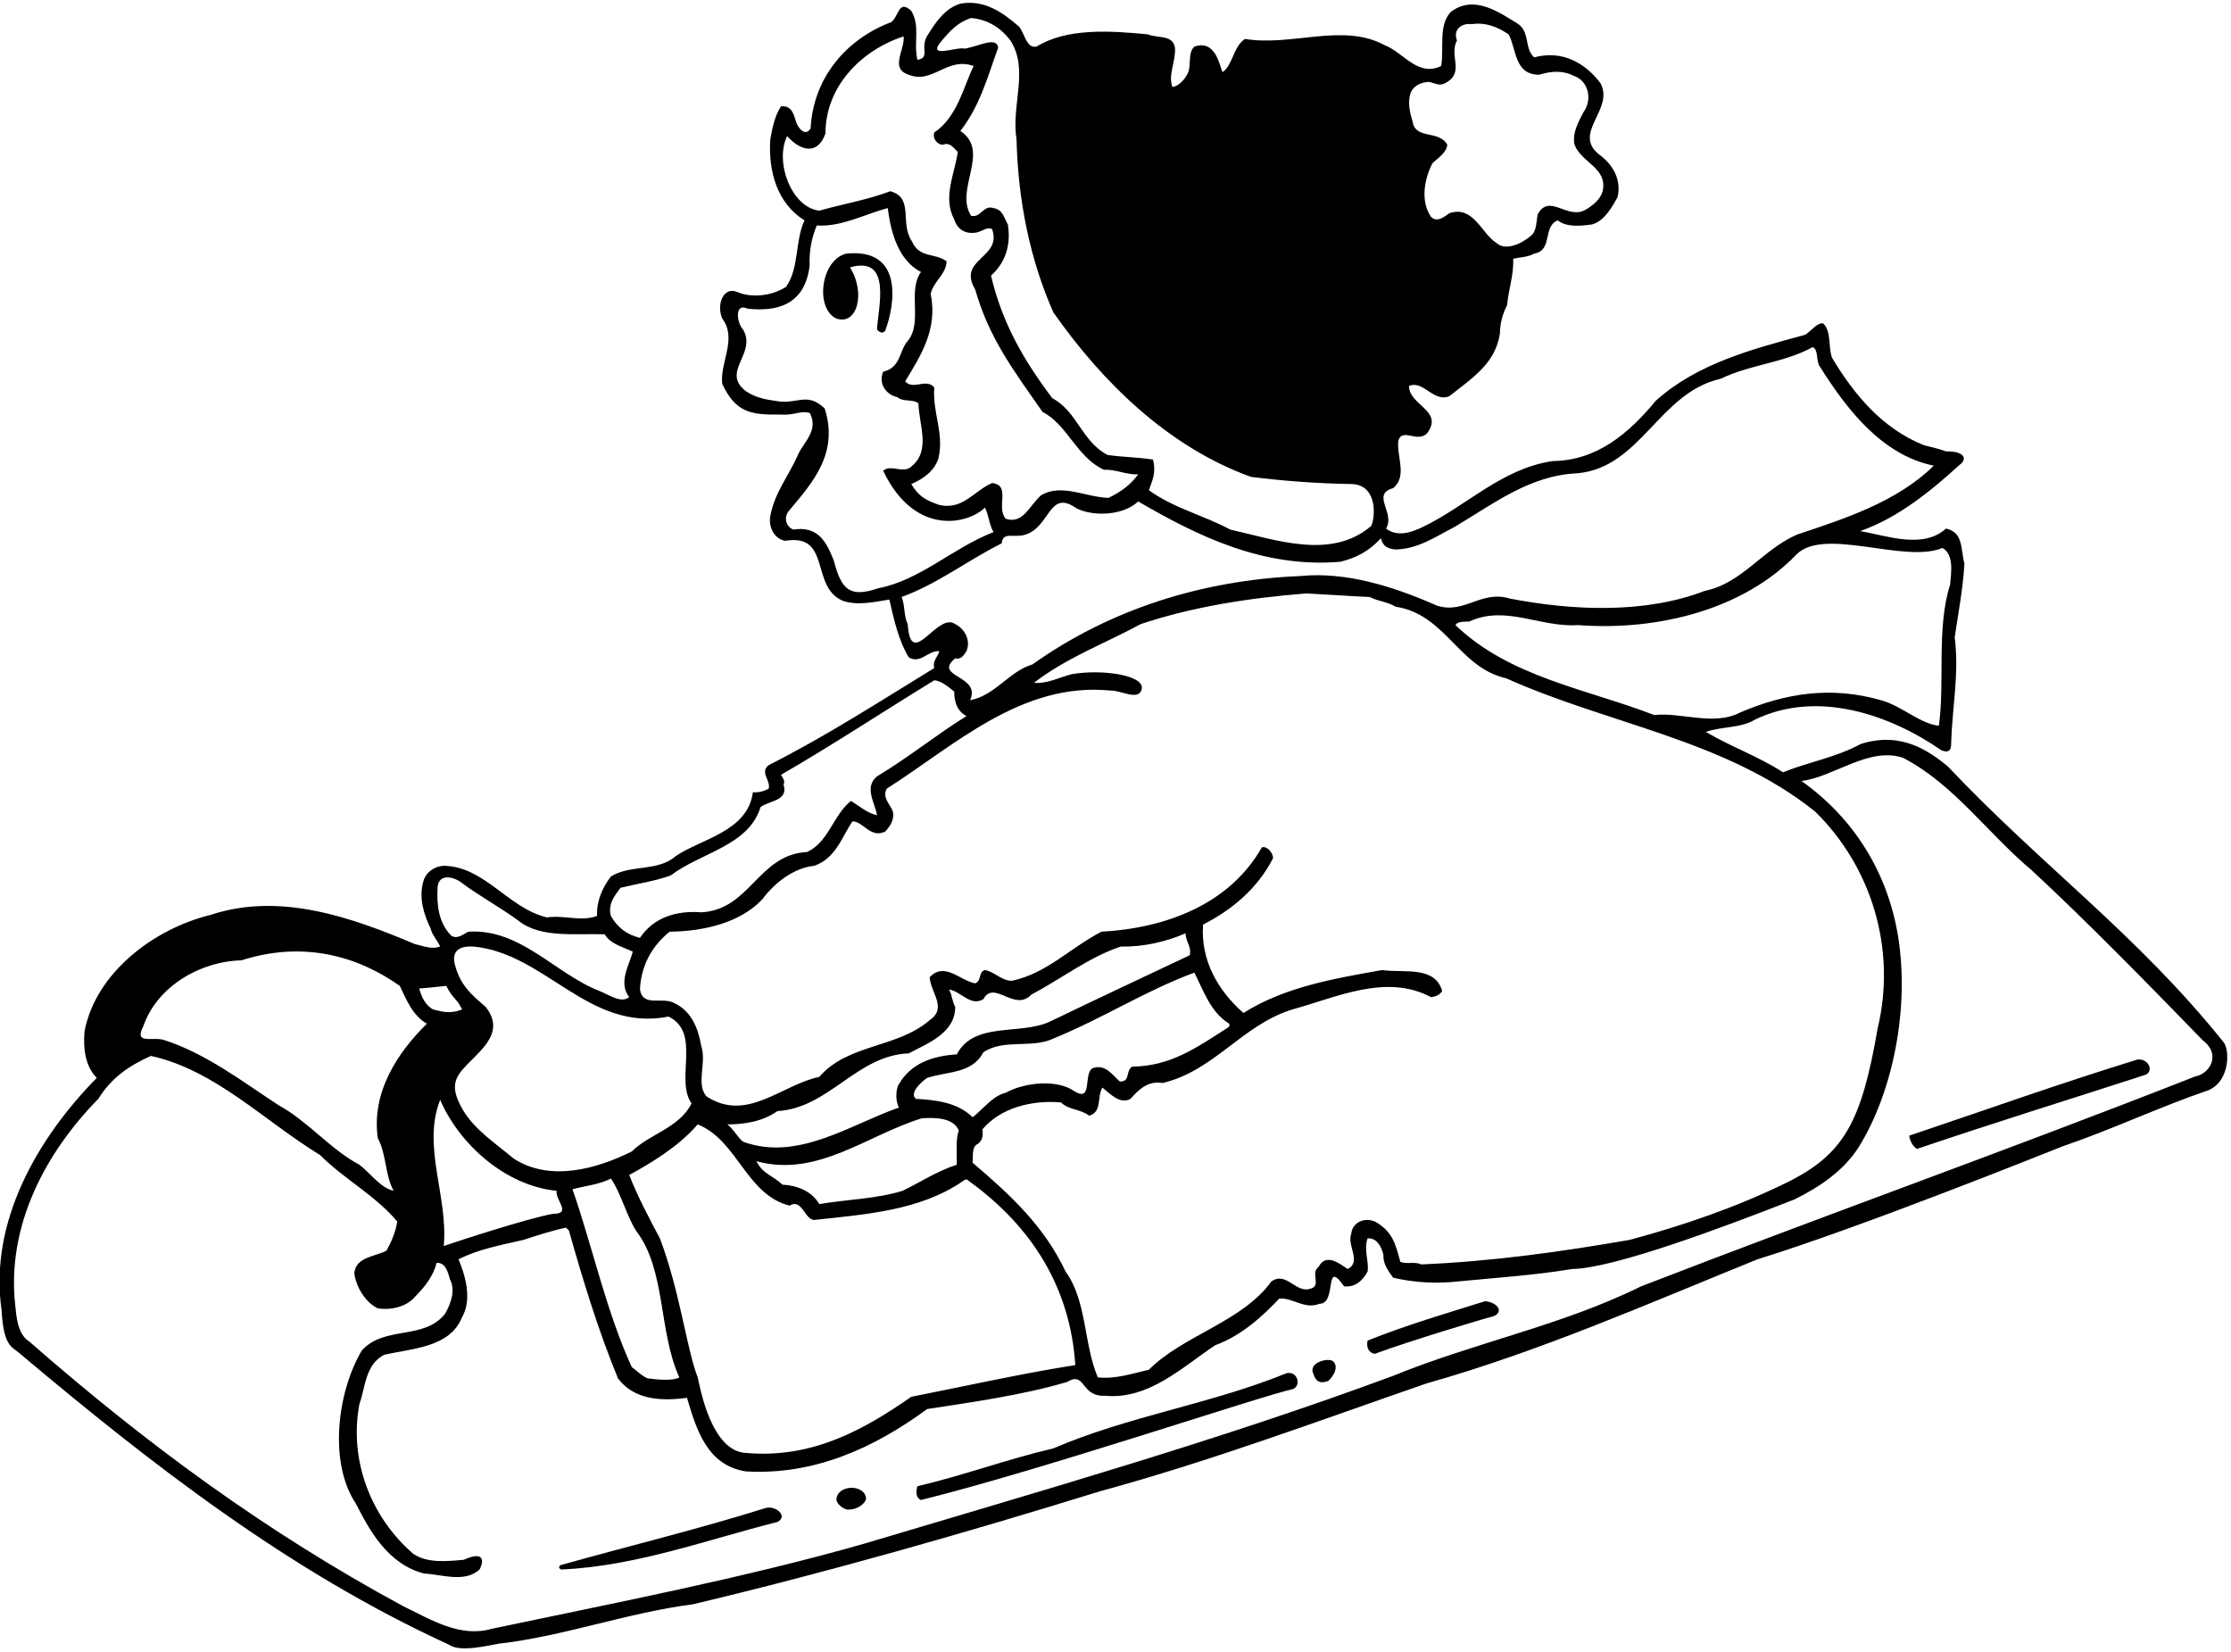<?xml version="1.0" encoding="UTF-8"?>
<svg xmlns="http://www.w3.org/2000/svg" xmlns:xlink="http://www.w3.org/1999/xlink" width="489pt" height="362pt" viewBox="0 0 489 362" version="1.1">
<g id="surface1">
<path style=" stroke:none;fill-rule:nonzero;fill:rgb(0%,0%,0%);fill-opacity:1;" d="M 487.355 228.391 C 468.426 204.762 447.371 189.641 426.875 167.91 C 423.164 164.949 417.004 160.117 407.836 163.059 C 402.234 166.082 396.637 166.902 390.812 169.258 C 385.438 165.785 379.387 163.656 373.898 160.406 C 377.371 159.176 381.516 159.625 384.652 157.719 C 398.316 151.113 414.219 156.602 425.531 164.441 C 427.152 165.09 427.715 164.387 427.66 162.871 C 427.883 155.145 429.453 147.641 428.441 139.688 C 429.227 134.312 430.234 129.16 430.57 123.559 C 429.688 120.062 430.348 116.727 426.539 115.832 C 421.5 120.426 413.547 117.398 407.723 116.391 C 416.121 113.48 423.402 107.434 429.562 101.832 C 431.004 100.898 431.074 98.867 426.539 98.922 C 424.973 98.359 423.234 97.957 421.723 97.578 C 412.652 93.992 406.379 86.488 401.562 78.426 C 400.668 76.074 401.453 72.711 399.66 70.922 C 398.426 70.473 396.859 72.711 395.629 73.383 C 384.094 76.52 371.996 79.656 362.926 87.832 C 356.988 95 350.043 100.938 340.301 101.047 C 329.102 102.73 321.598 110.793 311.852 115.496 C 309.277 116.727 306.254 117.734 303.789 115.832 C 305.914 112.473 300.43 108.328 305.355 106.984 C 308.492 104.406 306.141 100.152 306.477 96.68 C 307.262 93.547 310.73 97.238 312.859 94.887 C 316.445 89.961 308.828 88.84 308.828 84.586 C 311.965 83.238 314.203 88.281 317.676 86.824 C 322.605 82.902 327.758 79.77 328.766 73.047 C 328.766 70.809 329.438 68.566 330.332 66.891 C 330.668 63.191 331.789 60.504 331.676 56.695 C 333.242 56.359 334.926 56.359 336.27 55.578 C 340.41 54.906 338.059 49.641 341.422 48.297 C 343.438 49.863 346.461 49.527 348.926 49.191 C 351.613 48.52 353.402 45.273 354.523 43.258 C 355.531 39.227 353.293 35.863 350.492 33.848 C 344.555 29.145 353.852 23.992 350.828 18.281 C 347.578 13.914 342.539 10.891 336.27 12.57 C 334.027 10.664 335.484 6.855 332.461 5.066 C 328.43 2.602 323.051 -1.207 318.012 2.602 C 315.211 5.512 316.555 10.555 315.883 14.473 C 310.73 16.938 307.598 11.449 303.453 9.883 C 294.379 4.953 283.18 10.219 272.875 8.535 C 270.301 10.219 270.188 14.359 267.949 15.816 C 267.277 14.141 266.344 8.609 261.789 10.219 C 260.332 11.562 261.117 14.023 260.445 15.816 C 259.883 17.16 258.539 18.84 256.973 19.066 C 255.965 16.379 257.758 13.465 257.531 10.441 C 257.086 7.527 253.613 8.426 251.598 7.527 C 243.422 6.746 233.898 6.074 227.18 10.219 C 224.941 10.664 224.605 7.305 223.371 5.848 C 220.012 2.938 215.867 -0.199 210.492 0.809 C 207.133 1.816 205.117 4.84 203.438 7.527 C 201.402 10.391 204.109 12.57 201.086 13.129 C 200.188 9.32 201.758 5.738 199.742 2.379 C 196.941 -0.199 197.051 3.496 195.371 4.84 C 185.516 8.535 178.238 17.051 177.676 28.137 C 176.555 29.988 175 28.234 174.52 26.77 C 173.98 25.117 173.555 23.023 171.18 23.32 C 169.836 25.336 169.277 28.023 168.828 30.602 C 168.379 37.656 170.395 44.602 176.332 48.297 C 174.203 52.891 175.215 58.711 172.301 62.855 C 169.391 64.762 164.91 65.434 161.547 63.977 C 158.492 62.746 157.012 66.812 158.301 69.801 C 161.66 74.281 157.742 79.434 158.301 84.137 C 161.215 90.297 164.406 90.969 171.012 90.855 C 174.105 91.098 175.363 89.906 177.508 90.52 C 179.414 94.215 176.391 96.68 175.047 99.367 C 172.918 104.297 169.836 107.77 168.828 113.145 C 168.434 115.18 169.484 118.047 172.078 118.52 C 182.27 116.84 177.562 128.488 184.621 131.625 C 187.867 132.855 192.012 131.848 194.926 131.398 C 195.934 135.77 196.941 140.359 199.18 144.055 C 201.758 145.625 203.438 142.488 205.898 142.711 C 205.562 143.945 204.332 144.84 204.781 146.406 C 193.246 153.465 181.148 161.305 168.492 167.688 C 166.477 169.258 168.941 170.938 168.492 172.84 C 167.484 173.398 166.363 173.734 165.02 173.625 C 163.902 182.246 153.711 183.816 148.109 187.625 C 144.188 191.098 138.141 189.414 133.887 192.105 C 132.094 194.457 130.75 197.367 130.859 200.727 C 127.391 202.07 123.691 200.504 119.887 201.062 C 111.371 199.047 106.223 189.863 97.262 189.754 C 95.074 189.867 93.23 191.32 92.781 193.223 C 91.715 196.867 93.004 200.617 94.348 203.414 C 94.797 205.098 95.844 206.039 96.477 207.449 C 94.574 208.121 92.973 207.367 90.879 206.887 C 77.102 201.062 61.422 195.465 46.188 200.504 C 33.758 203.527 20.988 213.16 18.527 226.039 C 18.191 229.961 18.75 233.77 21.215 236.23 C 8.262 249.383 -2.422 267.77 0.34 287.082 C 0.785 295.008 2.523 295.094 4.176 296.496 C 33.027 320.77 63.242 344.348 98.383 360.438 C 100.812 362.207 107.113 360.598 109.352 360.227 C 123.477 358.625 137.438 353.461 151.914 351.59 C 181.598 344.535 211.723 335.91 241.066 326.84 C 265.707 320.121 289.004 311.383 312.637 303.207 C 337.613 296.152 361.691 285.512 385.211 275.992 C 408.059 268.934 448.992 252.449 452.074 251.238 C 462.938 247.543 473.242 242.617 484.105 238.922 C 488.922 236.793 488.684 229.84 487.355 228.391 Z M 309.164 20.41 C 309.723 18.953 311.234 18.02 313.195 17.945 C 314.766 18.281 315.66 19.066 317.227 17.945 C 320.926 15.703 317.562 12.008 319.355 8.871 C 318.348 6.297 320.613 5 322.605 5.289 C 325.738 4.84 328.316 5.961 330.668 7.527 C 332.461 10.891 331.898 16.379 337.387 16.379 C 339.852 15.594 342.539 15.367 344.891 16.602 C 348.141 17.609 349.148 21.863 347.02 24.664 C 346.012 26.68 344.555 29.145 345.117 31.723 C 346.684 35.754 352.395 36.762 351.277 41.91 C 350.828 43.594 349.262 44.938 347.578 45.945 C 343.547 48.297 339.629 42.246 337.051 46.953 C 336.715 48.52 336.828 50.535 335.707 51.547 C 333.691 53.336 330.012 55.145 327.98 53.227 C 324.73 51.211 322.941 44.938 317.676 46.73 C 316.555 47.512 314.988 48.855 313.645 47.512 C 311.293 44.039 312.188 39.227 313.98 35.754 C 315.324 34.52 317.004 33.512 317.227 31.723 C 315.324 28.359 310.172 30.715 309.613 26.57 C 309.051 24.891 308.492 22.426 309.164 20.41 Z M 397.867 177.879 C 410.074 189.863 415.789 207.785 411.531 225.48 C 408.012 245.812 404.258 253.016 391.422 259.277 C 380.523 264.594 369.055 268.543 357.211 271.734 C 342.316 274.312 327.309 276.441 311.516 277.113 C 310.172 276.441 308.27 277.113 306.926 276.551 C 305.914 272.742 305.242 269.832 301.324 267.703 C 298.859 266.695 296.395 268.039 296.172 270.391 C 295.164 272.969 298.523 276.551 295.387 278.121 C 293.82 277.113 290.684 274.422 289.004 277.672 C 287.324 278.902 289.227 281.145 287.883 282.152 C 284.188 284.168 282.285 278.457 278.699 280.809 C 272.203 289.77 259.438 292.566 251.82 300.184 C 248.461 300.969 244.43 302.312 240.621 301.863 C 237.484 294.473 238.27 285.176 233.562 278.68 C 228.859 268.711 221.469 261.879 213.18 254.824 C 213.293 253.367 213.023 251.258 214.188 250.793 C 215.336 250.066 215.543 248.879 215.309 247.543 C 219.227 242.84 226.062 241.047 232.555 241.609 C 234.234 243.285 236.926 243.062 238.715 244.52 C 241.629 243.734 240.395 240.375 241.629 238.359 C 243.086 239.48 245.438 242.168 247.789 240.824 C 249.578 238.809 251.598 236.793 254.844 237.352 C 266.156 234.664 272.316 224.586 283.293 221.223 C 292.812 218.648 303.789 213.273 313.645 218.535 C 314.664 218.43 315.547 218.09 316.109 217.191 C 314.539 211.594 307.598 213.273 302.891 212.602 C 292.254 214.504 281.613 216.297 272.539 222.008 C 266.941 217.078 263.133 210.473 263.691 202.633 C 270.074 199.383 275.676 194.68 279.035 188.07 C 279.035 186.84 277.633 185.316 276.57 185.719 C 269.516 198.152 255.629 203.414 241.402 204.199 C 234.348 207.895 229.531 213.273 221.805 214.953 C 219.453 214.953 217.996 212.938 215.867 212.602 C 214.41 213.047 215.195 214.953 213.738 215.512 C 210.492 214.953 207.02 210.695 203.773 214.168 C 203.996 217.641 207.691 220.887 203.773 223.574 C 196.715 229.734 185.852 228.727 179.578 236.008 C 171.18 237.801 163.676 246.09 154.828 240.266 C 152.477 237.465 154.941 232.984 153.711 229.289 C 153.035 225.367 151.578 221.672 147.887 219.879 C 145.195 218.312 140.941 220.887 140.27 216.855 C 140.492 211.93 142.621 207.559 146.766 204.199 C 154.492 204.09 162.332 202.184 167.148 197.031 C 169.613 193.672 173.867 190.199 178.461 189.754 C 183.277 188.07 184.508 183.367 186.859 180.008 C 189.215 180.008 190.781 183.816 194.027 182.246 C 195.148 181.016 196.047 179.672 195.711 177.879 C 195.262 176.426 193.246 174.855 194.363 172.84 C 209.035 163.543 223.82 149.434 243.309 151.336 C 245.66 151.223 249.633 153.746 250.254 151 C 250.895 147.938 241.445 146.609 234.906 147.754 C 232.219 148.426 229.645 149.879 226.621 149.656 C 233.676 144.168 242.188 141.031 250.027 136.777 C 261.453 132.969 273.66 131.062 286.316 130.055 C 290.906 130.281 295.277 130.617 300.203 130.84 C 302.203 131.84 304.023 131.84 305.914 132.969 C 316.891 134.648 319.691 146.297 330.109 148.648 C 352.844 158.84 378.156 162.09 397.867 177.879 Z M 96.477 241.047 C 100.621 250.68 110.699 259.863 122.012 260.984 C 121.566 262.887 125.484 266.023 121.23 266.023 C 115.516 267.031 99.5 272.297 97.262 273.078 C 98.27 262.215 92.445 251.238 96.477 241.047 Z M 112.605 253.93 C 109.027 250.883 104.004 247.633 101.469 243.266 C 98.582 238.297 99.52 236.238 102.391 233.305 C 105.992 229.629 110.617 225.988 106.445 220.664 C 103.309 217.977 100.746 215.84 99.625 211.078 C 99.02 208.086 101.164 207.297 103.758 207.449 C 119.551 208.902 129.07 226.266 146.539 222.793 C 153.82 226.375 147.887 236.566 151.578 241.832 C 148.895 247.207 142.285 248.551 138.477 252.359 C 130.859 256.168 120.559 259.078 112.605 253.93 Z M 133.887 258.297 C 136.012 261.207 137.355 266.582 139.484 269.832 C 145.98 278.344 144.301 291.785 148.895 301.863 C 147.66 302.648 144.414 302.422 141.949 302.086 C 140.605 301.527 139.484 300.297 138.477 299.625 C 132.879 287.414 129.852 273.191 125.484 260.648 C 128.285 259.863 131.309 259.641 133.887 258.297 Z M 144.637 271.398 C 142.285 267.031 139.711 262.102 137.914 257.512 C 142.621 254.938 148.668 251.352 152.926 246.426 C 161.66 249.895 163.562 261.879 173.086 264.23 C 175.773 262.551 176.344 267.289 178.461 267.367 C 189.66 266.137 201.645 265.352 211.051 258.855 C 211.555 258.469 211.836 258.297 212.395 258.855 C 226.172 268.824 234.57 282.152 235.691 299.176 C 223.598 301.078 211.723 303.77 199.742 306.121 C 189.438 313.289 178.125 319.672 163.676 318.441 C 155.891 318.258 153.453 304.105 152.926 301.863 C 150.508 295.691 149.047 283.039 144.637 271.398 Z M 208.027 216.855 C 210.715 217.305 212.73 220.664 215.531 218.984 C 217.883 214.617 222.363 221.895 226.062 217.977 C 232.445 214.617 238.828 209.688 245.66 207.449 C 250.477 207.559 255.516 206.441 259.883 204.535 C 259.773 206.215 261.227 207.449 260.781 209.352 C 250.363 214.281 240.285 218.984 230.094 223.91 C 223.598 226.938 213.516 223.801 209.711 231.078 C 204.332 231.414 199.629 233.098 197.051 237.574 C 196.27 238.695 196.27 241.496 197.051 242.727 C 186.414 246.426 174.879 254.602 162.895 250.23 C 161.773 249.449 160.879 247.543 159.422 246.426 C 163.23 246.426 167.262 245.754 170.395 243.512 C 181.711 242.84 187.758 231.305 199.18 230.855 C 203.438 228.617 209.371 226.375 209.371 220.664 C 208.699 219.543 208.699 218.09 208.027 216.855 Z M 209.711 255.273 C 205.453 256.617 201.758 259.078 197.836 260.984 C 192.012 262.777 185.293 262.887 179.578 263.895 C 177.902 260.984 174.539 259.754 171.516 259.641 C 169.391 257.625 167.148 257.285 165.805 254.488 C 179.133 258.184 190.219 248.664 202.094 245.078 C 205.34 244.855 209.035 245.078 210.156 247.77 C 209.484 249.449 209.711 252.473 209.711 255.273 Z M 200.746 240.824 C 199.293 239.594 201.758 237.238 203.215 236.23 C 207.691 234.777 213.066 235.336 215.531 230.633 C 219.898 227.609 226.285 229.848 230.875 227.609 C 241.629 223.238 250.926 217.191 261.789 213.16 C 263.805 217.191 265.262 221.559 269.066 224.137 C 269.629 224.359 269.652 224.867 269.066 225.258 C 262.234 229.625 256.637 233.656 248.125 233.77 C 246.668 234.777 247.789 237.129 245.438 237.016 C 243.867 235.672 242.301 233.098 239.5 234.105 C 237.371 235.223 239.613 241.719 235.469 239.145 C 231.66 236.457 224.492 237.238 220.461 239.48 C 217.547 240.152 215.422 243.176 213.18 244.855 C 209.82 241.496 204.668 241.047 200.746 240.824 Z M 425.754 120.09 C 428.332 121.543 427.66 125.465 427.438 128.152 C 424.41 137.559 426.316 149.32 424.973 159.062 C 420.828 158.617 416.797 154.695 412.316 153.465 C 401.34 150.328 391.371 151.895 381.402 156.152 C 375.691 159.176 368.41 156.039 362.59 156.711 C 347.805 151 330.891 148.426 319.02 137 C 319.422 136.316 320.195 136.246 322.043 136.215 C 329.996 132.52 337.613 137.559 345.898 137 C 363.934 138.344 382.523 133.305 393.836 121.434 C 400.012 115.477 417.469 123.559 425.754 120.09 Z M 206.461 8.871 C 208.363 6.633 210.047 4.84 212.844 3.945 C 216.539 4.281 219.34 6.074 221.469 8.871 C 225.613 15.367 221.578 22.984 222.812 30.602 C 223.148 44.266 225.836 57.031 230.875 68.457 C 241.402 83.465 255.852 97.91 274.219 104.52 C 281.387 105.414 288.891 105.977 296.508 106.09 C 302.012 106.477 301.438 113.48 300.539 115.273 C 291.805 122.777 279.598 118.297 269.629 116.055 C 263.805 112.922 257.195 111.352 251.82 107.434 C 252.492 105.414 253.484 103.699 252.715 100.711 C 249.074 100.172 245.992 100.191 242.746 99.703 C 237.035 96.68 236.141 90.184 230.652 87.273 C 224.492 79.098 219.676 70.922 217.215 60.395 C 220.125 57.816 221.691 54.008 220.906 49.191 C 220.012 47.625 219.789 45.945 217.773 45.609 C 215.531 44.824 214.973 47.848 212.844 47.289 C 209.148 41.465 217.215 33.176 210.492 28.695 C 214.746 23.32 216.43 16.938 218.781 10.441 C 218.484 7.938 214.562 10.109 211.5 10.664 C 209.82 10.105 202.766 13.129 206.461 8.871 Z M 172.523 29.816 C 175.434 33.07 179.188 34.125 180.926 29.258 C 180.926 18.953 188.766 11 198.062 7.977 C 198.395 10.891 194.926 15.031 199.18 16.379 C 204.445 18.504 207.578 12.344 213.402 14.473 C 211.164 19.066 209.82 25.672 204.781 29.031 C 204.332 30.379 205.453 31.723 206.684 31.723 C 208.254 31.051 209.148 32.617 209.934 33.289 C 209.262 38.105 206.57 43.258 209.148 48.074 C 209.875 50.43 211.723 51.32 213.965 50.984 C 215.633 50.598 216.316 49.641 217.438 50.199 C 219.789 56.586 209.711 56.695 213.738 63.414 C 216.766 74.059 222.027 81 228.523 90.297 C 233.898 92.984 236.027 100.266 241.965 102.953 C 244.652 102.84 246.781 104.07 249.469 103.961 C 247.789 106.312 245.547 107.879 242.973 109.113 C 238.043 109 232.668 105.863 228.188 108.551 C 225.613 110.793 224.27 114.938 220.461 113.703 C 218.219 111.238 221.691 106.312 217.438 105.863 C 213.402 107.656 211.051 111.801 205.898 110.68 C 202.945 109.648 201.309 108.777 199.742 106.09 C 202.316 104.969 204.781 103.289 205.676 100.488 C 207.02 95 204.332 90.406 204.781 84.922 C 202.988 82.793 200.188 85.594 198.395 83.578 C 201.867 77.863 205.562 72.152 203.996 64.426 C 204.445 61.848 207.469 60.059 207.469 57.258 C 204.891 55.352 201.543 56.66 199.883 52.891 C 197.133 48.891 200.414 43.367 195.148 41.91 C 190.109 43.816 184.73 44.711 179.578 46.168 C 173.527 45.496 169.73 35.566 172.523 29.816 Z M 192.438 128.938 C 186.215 131.066 184.395 129.18 182.762 122.867 C 181.176 118.926 179.469 115.215 173.867 116.055 C 172.414 115.496 171.652 113.566 172.859 112.023 C 178.125 105.754 183.895 99.367 180.758 89.512 C 176.727 85.703 174.766 88.84 169.836 87.832 C 167.262 87.496 165.352 86.977 163.453 85.703 C 157.965 81.449 165.914 77.527 162.895 72.266 C 161.504 70.867 160.875 66.246 163.883 67.656 C 169.746 68.277 176.367 67.219 177.453 58.266 C 177.34 54.906 177.883 52.18 179.02 49.418 C 184.508 49.754 189.438 46.953 194.59 45.609 C 195.262 51.211 197.051 57.145 201.867 59.609 C 198.844 63.754 202.316 70.695 198.957 74.73 C 197.051 76.855 197.484 80.598 193.578 81.449 C 192.461 84.137 194.266 86.547 196.715 87.047 C 197.949 88.168 200.078 87.383 201.309 88.395 C 201.422 93.098 203.996 98.586 199.965 102.055 C 198.172 104.07 195.262 101.609 193.578 103.176 C 200.641 117.969 212.582 114.664 215.867 111.238 C 216.766 112.922 216.766 114.938 217.773 116.617 C 208.875 120.047 201.742 127.156 192.438 128.938 Z M 198.957 136.777 C 198.062 134.984 198.395 132.633 197.613 130.84 C 205.562 127.93 211.949 122.887 219.562 119.078 C 219.789 116.391 222.336 117.977 224.715 117.176 C 230.242 115.527 229.867 106.984 236.027 111.465 C 240.172 113.367 246.445 112.809 249.469 109.895 C 262.57 117.512 276.906 124.566 293.82 123.113 C 297.402 122.215 300.094 120.762 302.668 117.961 C 303.117 119.754 304.164 120.289 305.914 120.426 C 310.844 120.312 314.652 117.625 318.797 115.496 C 327.309 110.457 335.262 104.184 345.676 103.734 C 359.676 102.504 363.598 86.039 377.148 83.016 C 383.531 79.879 391.035 79.547 397.309 76.074 C 398.652 76.633 397.98 79.098 398.875 80.328 C 404.59 89.398 412.316 99.703 423.852 102.055 C 415.789 110.008 404.254 113.703 393.836 117.176 C 386.219 120.535 381.852 127.816 373.676 129.496 C 360.57 134.535 344.781 133.863 330.891 131.176 C 324.621 129.273 321.035 134.648 314.988 132.742 C 305.578 128.602 295.164 125.238 284.973 126.246 C 263.469 127.145 243.309 133.527 226.285 145.625 C 221.242 147.078 218.109 152.457 212.621 153.465 C 215.195 147.977 204.332 148.426 209.371 144.281 C 210.492 144.617 211.133 143.809 211.836 142.711 C 212.844 140.246 211.387 137.785 209.371 136.777 C 205.453 133.977 199.629 147.191 198.957 136.777 Z M 136.012 194.566 C 139.711 193.672 143.516 193.113 146.988 191.879 C 153.598 186.84 164.125 185.383 166.699 176.871 C 168.715 175.414 172.859 175.527 171.742 171.945 C 172.145 171.109 171.586 170.547 171.18 169.816 C 182.605 163.207 193.246 156.152 204.781 149.098 C 206.348 149.207 208.027 150.664 209.148 151.559 C 209.148 153.688 209.711 155.816 211.836 156.938 C 205.004 161.191 199.293 165.895 192.234 170.152 C 189.324 172.504 191.789 175.977 192.234 178.664 C 190.109 178.215 188.316 176.648 186.523 175.527 C 182.605 178.664 181.598 184.602 176.895 186.727 C 166.141 187.289 164.461 199.383 153.711 199.945 C 148.109 199.496 143.18 201.176 140.27 205.543 C 137.469 204.871 135.34 203.305 133.887 200.727 C 133.215 198.152 134.668 196.359 136.012 194.566 Z M 95.918 194.344 C 96.195 191.828 98.645 191.828 100.844 193.223 C 104.988 196.359 109.469 198.711 113.727 201.848 C 118.539 205.656 126.27 204.535 132.539 204.762 C 133.773 206.887 136.574 207.559 138.699 208.566 C 137.914 211.594 135.453 215.289 137.914 218.535 C 136.125 219.992 133.438 217.977 131.422 217.191 C 121.789 213.496 114.062 203.414 102.637 204.199 C 101.516 204.762 100.285 205.879 98.941 205.098 C 96.027 202.184 95.691 198.039 95.918 194.344 Z M 97.82 216.07 C 98.492 217.414 98.996 218.105 100.113 219.34 C 100.449 219.676 101.023 220.668 101.293 221.223 C 98.504 222.348 96.754 221.648 94.91 221.223 C 93.117 220.215 92.332 218.312 91.887 216.633 C 93.676 216.539 95.773 216.258 97.82 216.07 Z M 31.406 224.922 C 34.43 216.184 43.836 210.695 52.91 210.473 C 66.348 206.145 78.348 209.477 87.629 216.07 C 89.086 219.098 90.43 222.566 93.566 224.359 C 87.18 230.633 81.355 239.367 82.812 249.449 C 84.719 252.922 84.383 257.625 86.285 260.984 C 83.371 260.312 81.246 257.176 78.781 255.273 C 72.285 251.801 67.691 245.863 60.973 242.168 C 53.133 237.016 45.07 230.855 35.996 227.945 C 33.543 227.109 29.277 229.062 31.406 224.922 Z M 481.121 235.93 C 439.797 252.168 400.781 266.023 359.676 281.926 C 342.539 290.441 323.164 294.246 305.355 301.527 C 267.613 315.527 228.188 326.727 189.215 338.375 C 162.895 345.879 134.895 351.254 107.789 356.969 C 100.844 358.984 94.461 354.949 88.414 352.039 C 58.398 335.801 32.301 316.648 6.43 294.023 C 3.727 292.348 3.586 288.215 3.348 286.121 C 1.387 268.703 9.953 252.621 21.551 240.824 C 24.348 236.344 28.047 233.656 33.086 231.414 C 47.195 234.551 57.727 245.527 70.156 253.145 C 75.422 258.406 82.254 261.992 87.07 267.703 C 86.734 269.945 85.836 272.07 84.719 274.086 C 82.254 275.43 77.996 275.43 77.66 279.016 C 77.996 281.926 80.012 285.398 82.812 286.742 C 85.727 287.191 89.195 286.406 91.102 284.055 C 93.117 282.039 95.02 279.574 95.691 276.777 C 97.484 276.664 98.086 278.348 98.605 280.359 C 99.949 282.824 98.719 285.848 97.598 287.863 C 93.004 293.801 84.383 290.441 79.34 295.926 C 73.965 304.887 71.949 320.457 77.996 329.527 C 81.02 335.465 85.055 342.855 93.004 344.871 C 96.59 344.984 101.852 347 105.102 343.977 C 105.484 343.398 107.219 339.363 101.629 341.848 C 97.934 342.184 93.566 342.633 90.539 340.504 C 81.355 332.551 76.43 320.121 78.781 307.688 C 80.125 303.992 80.012 299.176 84.156 296.934 C 90.43 295.48 98.605 295.367 101.293 288.648 C 103.531 284.727 101.965 279.465 100.508 275.992 C 104.879 273.75 109.918 272.855 114.734 271.734 C 117.867 270.727 120.922 269.719 124.059 269.047 C 124.285 269.273 124.477 269.465 124.699 269.688 C 127.727 280.441 131.195 291.785 135.453 302.086 C 138.926 306.793 144.973 307.129 150.574 306.344 C 152.699 313.512 155.055 321.129 163.453 322.473 C 178.574 323.367 191.789 317.207 203.215 308.809 C 213.516 307.238 224.492 305.672 233.898 302.871 C 238.016 300.398 236.754 306.137 242.188 305.895 C 251.82 306.793 259.102 299.625 266.379 294.809 C 271.98 292.793 276.684 288.535 280.379 284.617 C 283.293 284.281 285.867 287.078 289.227 285.734 C 293.148 285.734 290.125 275.543 294.605 281.926 C 297.066 282.152 298.637 280.695 299.758 278.68 C 300.094 276.441 298.859 273.863 299.758 271.398 C 301.883 271.289 302.781 273.305 303.227 274.984 C 303.117 277 304.234 278.457 305.355 280.023 C 310.172 281.145 314.988 281.367 319.914 280.809 C 328.094 280.023 336.492 279.465 344.555 278.121 C 353.723 277.996 377.82 268.934 393.277 262.887 C 398.766 260.199 404.254 256.504 407.5 251.238 C 414.863 239.297 418.609 220.996 416.008 205.094 C 413.758 191.371 406.445 179.363 394.844 171.16 C 401.789 170.375 409.57 163.605 417.074 166.066 C 428.133 171.738 435.609 182.586 445.355 190.762 C 457.562 202.07 471.227 216.07 482.762 227.945 C 486.957 231.102 484.344 235.367 481.121 235.93 "/>
<path style=" stroke:none;fill-rule:nonzero;fill:rgb(0%,0%,0%);fill-opacity:1;" d="M 194.027 72.488 C 196.293 66.391 197.918 54.336 185.516 55.578 C 179.902 56.914 178.586 67.531 183.277 69.801 C 187.965 71.43 189.773 64.059 186.301 58.602 C 195.734 55.891 192.375 67.719 192.234 72.266 C 192.863 72.898 193.469 73.16 194.027 72.488 "/>
<path style=" stroke:none;fill-rule:nonzero;fill:rgb(0%,0%,0%);fill-opacity:1;" d="M 468.539 232.199 C 451.738 237.352 435.164 243.285 418.477 248.887 C 418.59 250.008 419.258 251.238 420.156 251.801 C 436.617 246.199 453.309 241.047 469.883 235.672 C 472.234 235.156 471.152 231.98 468.539 232.199 "/>
<path style=" stroke:none;fill-rule:nonzero;fill:rgb(0%,0%,0%);fill-opacity:1;" d="M 325.516 285.176 C 316.891 287.863 308.156 290.441 299.758 293.801 C 299.422 295.254 299.98 296.488 301.324 296.711 C 308.828 293.91 326.09 288.723 327.055 288.566 C 329.785 287.727 328.395 285.438 325.516 285.176 "/>
<path style=" stroke:none;fill-rule:nonzero;fill:rgb(0%,0%,0%);fill-opacity:1;" d="M 287.832 301 C 288.332 302.5 289.004 303.43 291.133 302.648 C 292.363 301.527 293.367 299.66 292.332 298.5 C 291.66 297.379 286.715 298.422 287.832 301 "/>
<path style=" stroke:none;fill-rule:nonzero;fill:rgb(0%,0%,0%);fill-opacity:1;" d="M 281.949 300.969 C 265.484 307.688 247.227 310.375 230.875 317.43 C 220.797 319.781 211.164 323.367 201.086 325.719 C 200.703 326.926 200.746 328.297 201.867 328.742 C 228.523 322.137 276.164 305.996 283.367 304.441 C 285.273 303.738 284.438 300.344 281.949 300.969 "/>
<path style=" stroke:none;fill-rule:nonzero;fill:rgb(0%,0%,0%);fill-opacity:1;" d="M 183.332 328.668 C 183.332 329.562 185.047 331.059 186.168 330.832 C 188 330.832 189.609 329.508 189.832 328.5 C 189.668 325.168 183.445 325.305 183.332 328.668 "/>
<path style=" stroke:none;fill-rule:nonzero;fill:rgb(0%,0%,0%);fill-opacity:1;" d="M 167.711 330.535 C 153.035 335.129 137.898 338.801 123.117 342.945 C 122.305 343.098 122.445 343.938 123.133 343.977 C 139.598 343.191 154.828 337.48 170.395 333.559 C 172.914 332.246 169.836 329.797 167.711 330.535 "/>
</g>
</svg>
